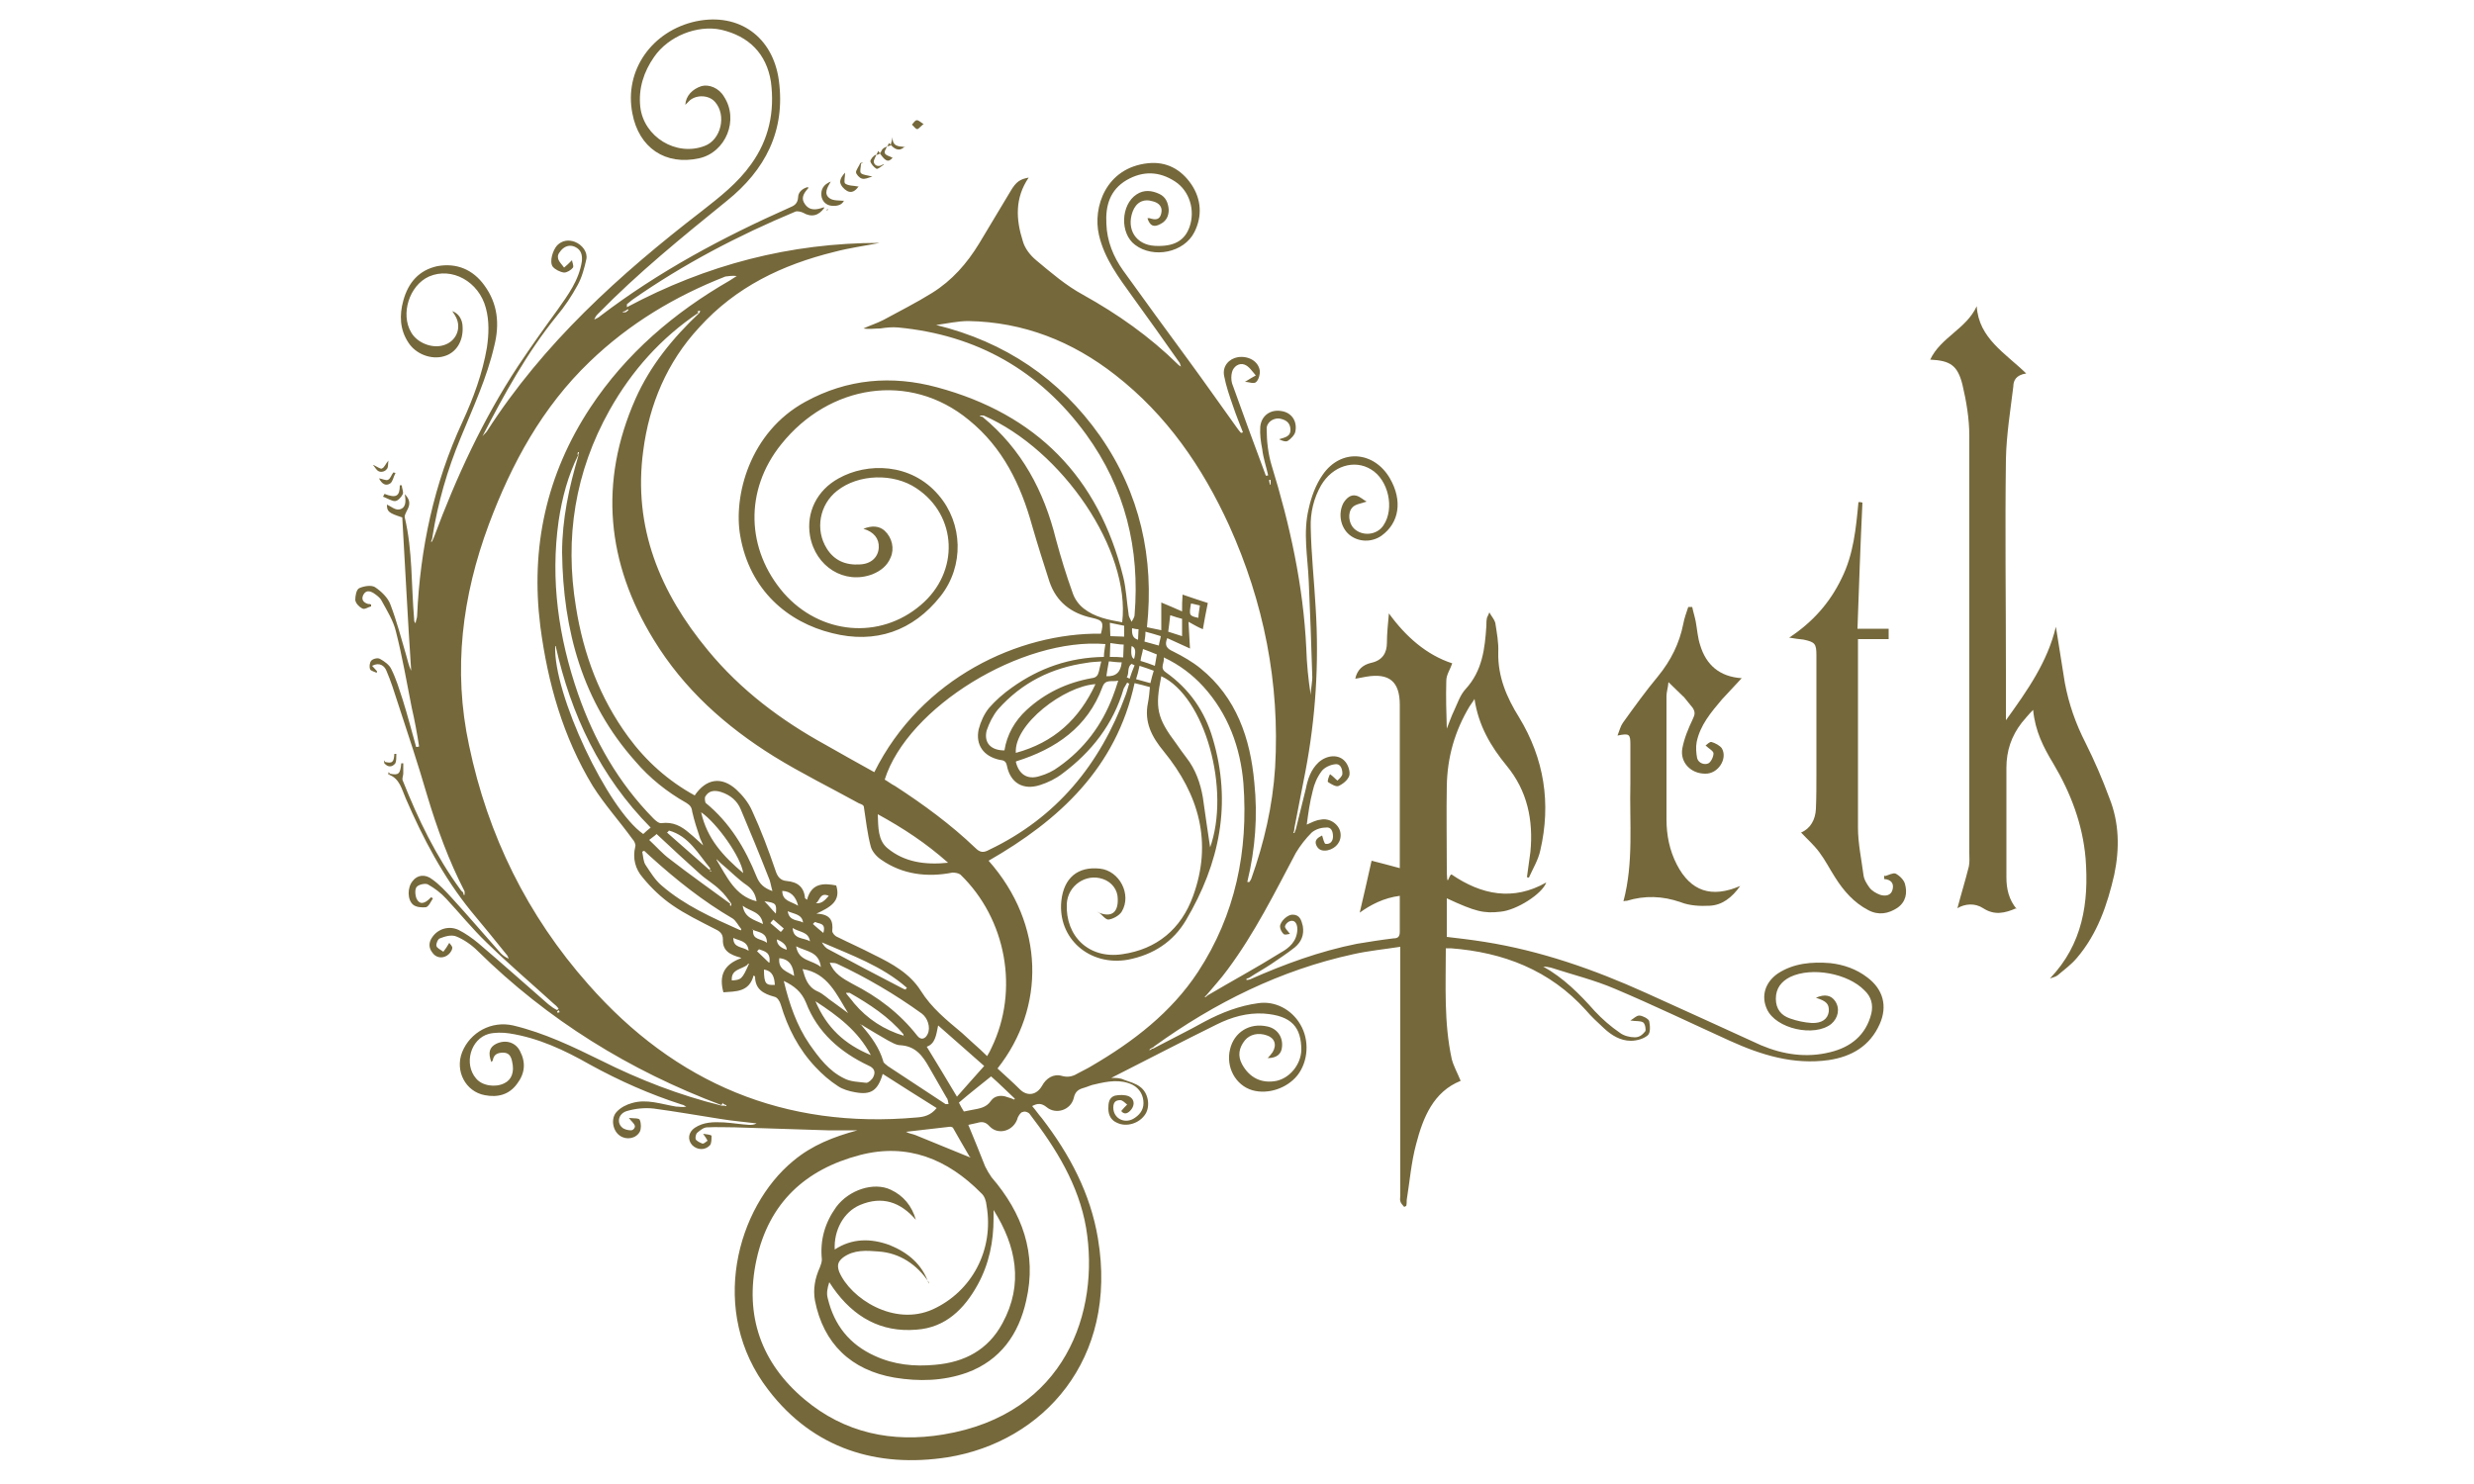 <?xml version="1.0" encoding="UTF-8"?>
<svg id="Calque_1" data-name="Calque 1" xmlns="http://www.w3.org/2000/svg" version="1.1" viewBox="0 0 500 300">
  <defs>
    <style>
      .cls-1 {
        fill: #75683b;
        stroke-width: 0px;
      }
    </style>
  </defs>
  <path class="cls-1" d="M145.8,223.4c-18.6-7-35.1-17.2-49.3-31.2-1.2-1.2-2.8-2.3-4.3-2.9-1-.4-2.3,0-3.3.4-.4.1-.8,1.1-.7,1.5.1.5.9.8,1.4,1.2.4-.5.8-1.1,1.2-1.8.1.2.7.7.6,1.1-.1.6-.6,1.2-1.1,1.5-1,.6-2.2.4-2.9-.6-.8-1-.8-2.1,0-3.2,1.2-1.7,3.4-2.3,5.3-1.4,1.4.7,2.8,1.7,4,2.7,4.7,4,9.4,8.2,14.1,12.3.6.5,1.2.9,1.8,1.2,0,0,.2-.2.3-.3-.3-.4-.6-.7-1-1-4.5-4.1-9.2-8.1-13.6-12.4-2.9-2.8-5.4-5.9-8.1-8.8-1.1-1.2-2.3-2.1-3.7-2.9-.5-.3-1.9,0-2.3.5s-.3,1.7,0,2.4c.6,1.2,1.6,1.1,2.9-.3.1,0,.2.1.4.2-.4.6-.8,1.6-1.4,1.8-.8.1-2,0-2.6-.5-1.2-1-1.2-3.5-.1-4.8.9-1.2,2.5-1.5,4-.3,1.4,1,2.6,2.3,3.8,3.6,3.4,3.7,6.7,7.6,10,11.3.4.4.9.8,1.6,1.1-.1-.3-.2-.6-.4-.8-2.3-2.9-4.8-5.9-7.2-8.8-5.6-6.9-9.7-14.7-13.2-22.8-.8-1.8-1.2-4-3.4-4.8,0,0,.1-.1.2-.2,1.8.4,2.1,0,2.3-2.1h.4v2.1c0,.4-.3,1-.1,1.4,3.1,7.8,6.7,15.3,11.7,22.1.1.2.4.4.5.5,0,.1.1.4.1.5h.2c0-.2,0-.4,0-.7-3.2-6.2-5.6-12.8-7.6-19.5-1.8-6.2-3.9-12.5-5.9-18.6-.7-2.2-1.4-4.4-2.3-6.5-.4-1-1.4-1.8-2.9-1,.4.4.7.8,1,1.1,0,0,0,.2-.1.3-.4-.2-1.2-.4-1.3-.7-.2-.5-.1-1.3.2-1.7s1.3-.7,1.8-.4c.9.5,1.9,1.2,2.3,2.1,1,2,1.6,4.1,2.3,6.2,1,3.2,1.8,6.3,2.7,9.5.2,0,.4,0,.6-.1-.4-2.6-.9-5.3-1.5-7.9-1-5.1-1.9-10.3-3.2-15.4-.5-2.1-1.8-4.2-2.9-6.2-.3-.6-1-1.1-1.6-1.5-.8-.5-1.6-.6-2.1.4-.4.9,0,1.5,1,1.8.2,0,.4,0,.6.1,0,.1,0,.3,0,.4-.6.1-1.3.7-1.8.4-.6-.3-1.3-1-1.4-1.7,0-.8.2-2.1.8-2.4.9-.4,2.4-.7,3.2-.2,1.2.8,2.6,2.1,3.1,3.5,1.3,3.4,2.2,6.9,3.2,10.3.3,1,.5,2.1,1,3.1-.7-10.4-1.2-20.8-1.8-31-2.8-.9-3.1-1.2-3.1-2.6.7.3,1.6,1.1,2.4,1,1.4-.2,1.5-1.5,1.2-3.1,1.2,1.2,1.1,2.2.4,3.4-.2.4-.5,1-.4,1.3,1.6,6.7,1.3,13.7,1.9,20.6,0,.3,0,.5.3.8,0-.5.3-1,.3-1.5.6-13.6,3.4-26.8,9.2-39.3,2.2-4.8,4-9.7,4.9-14.9.4-2.7.5-5.4-.2-8-1.4-5.4-6.9-8.4-11.5-6.4-4,1.8-5.8,7.6-3.6,11.3,1.2,2.1,4.2,3.3,6.5,2.6,2.5-.7,3.7-3.3,2.6-5.6-.2-.4-.5-.9-.8-1.3,1.2.4,2.1,1.6,2.1,3.3.1,2.8-1.3,5.1-3.7,5.8-2.6.8-5.8-.4-7.3-2.8-1.7-2.6-1.8-5.5-1-8.4,1-3.7,3.2-6.2,6.9-7,3.9-.7,7.2.7,9.5,3.9,2.7,3.7,3.1,7.8,2,12.2-1.5,6.5-4.3,12.5-6.8,18.6-2.7,6.5-4.6,13.1-5.7,20,0,.4-.2.7-.3,1,0,0,.1,0,.2,0l.4-.9c4.5-12.1,9.9-23.8,17-34.6,2.6-3.9,5.3-7.7,8-11.4,2.1-3,4.3-5.9,4.9-9.8.1-1.2-.1-2.3-1.4-2.9-1.1-.5-2.1-.1-2.8.7s-.7,1.2-.6,1.7c.2.7.8,1.2,1.2,1.8.5-.4,1-.9,1.6-1.5,0,.3.4,1.1.2,1.5-.4.5-1.2,1-1.8,1-.8-.1-1.8-.6-2.3-1.2-.7-1,0-3.3.9-4.3,1-1,2.3-1.2,3.6-.7,1.5.6,2.6,2.1,2.3,3.5-.4,1.8-.9,3.7-1.8,5.3-1.2,2.2-2.6,4.3-4.2,6.2-6,7.4-10.6,15.8-15,24.3.3-.4.7-.7.9-1,11.4-17.8,26.8-31.7,43.4-44.5,3.7-2.9,7.3-5.7,10-9.5,3.6-5,4.8-10.6,4-16.7-.9-5.6-4.4-9.2-10.1-10.5-4.8-1-10.6,1.3-13.5,5.5-2.1,3-3.2,6.4-2.8,10.1.7,6.1,7.3,10.1,13,7.9,3.3-1.2,4.5-6.2,2.1-8.9-1.2-1.4-3.7-1.5-5.1-.3l-.9.9c.1-1.8,1.4-3.2,3.3-3.8,1.5-.4,3.5.4,4.5,2.1,3.1,4.7.4,11.3-5,12.5-6.8,1.5-12.2-2.1-13.5-9.1-1.7-8.7,4-16.7,12.9-18.6,8.7-1.8,15.5,3.2,16.7,11.9,1.4,10.3-2.8,18.2-10.5,24.4-9,7.3-18,14.6-26.1,22.9-.3.3-.5.6-.7,1.1.4-.2.9-.4,1.2-.7,11.8-9,24.7-15.9,38.2-21.9,1-.4,1.7-.8,1.8-2.1,0-1,.8-1.8,2-2.1,0,.1.1.3,0,.3-.9,1-1.5,2-.6,3.2,1,1.4,2.4,1.1,3.8.6,0,0,0,0,.1.1-1.1,1.6-2.6,2-4.3,1-.4-.2-1.2-.4-1.6-.2-11.5,4.8-22.6,10.6-32.9,17.8-.4.3-.7.6-1.1.9v.6c16.1-8.6,33-13,51.1-13-3,.6-6.1,1-9.1,1.8-10.6,2.6-20,7.1-27.4,15.3-6.5,7-10.1,15.6-11.3,24.9-2.1,15.5,3.4,28.7,13.1,40.4,6.6,8,14.7,14.1,23.8,19.1,3.2,1.8,6.5,3.7,9.8,5.5,9.5-19.1,29.3-28.2,45.8-28,.6-2.3.4-2.7-1.8-3.2-4.2-.9-7.2-3.2-8.6-7.3-1.2-3.7-2.4-7.5-3.5-11.3-2.3-8.3-5.9-15.8-12.8-21.4-12-9.9-28.3-7.1-37.9,4.9-7.5,9.3-7.1,21.3.5,30.1,7.4,8.4,19.4,9.5,27.7,2.4,7.9-6.7,7.4-18.1-.9-23.6-4.6-3.1-11.7-2.9-16,.5-3.6,2.8-4.5,7.9-2.1,11.7,1.5,2.4,3.8,3.4,6.7,3.2,2.3-.1,3.7-1.5,3.8-3.4.1-1.8-1-3.2-3.1-3.8,1.7-.7,3.2-.6,4.3.4,1.5,1.4,2,3.6,1.2,5.4-.7,1.7-2,2.7-3.7,3.4-5.6,2.1-11.5-1.5-12.6-7.8-.8-4.7,1.4-9.2,5.8-11.6,5.7-3.2,14.6-3.2,20.2,3.4,4.9,5.7,5.2,14.3.4,20.4-5.6,7.1-13.2,9.7-21.9,7.5-9-2.2-16.7-8.7-18.6-19.7-1.4-7.9,1.8-20.9,13.2-27.1,8.4-4.6,17.4-5.4,26.6-2.9,20,5.4,32.6,18.1,37.6,38.3.6,2.4.7,5,1.1,7.6,0,.5.4,1,.6,1.5.2-.4.6-.9.6-1.4,1.1-13.4-1.9-25.6-9.8-36.5-9.4-12.9-22.1-20.1-38-21.6-1.2-.1-2.3,0-3.6.2-1.1,0-2.3.2-3.4,0,1.3-.6,2.6-1,4-1.7,3.3-1.8,6.7-3.5,9.9-5.5,4-2.5,7-5.9,9.5-10,2.1-3.5,4.2-7,6.3-10.5,1.2-2.1,2.1-2.5,3.7-2.8-2.8,4.1-2.6,8.4-1.2,12.8.4,1.5,1.5,2.9,2.7,3.9,3,2.5,6,5.1,9.5,7,7,3.9,13.4,8.4,19.1,14,0,0,.1.1.2.2.2.1.4.3.6.4,0,0,.1.1.2.2h0c0-.1-.2-.1-.3-.1,0-.2-.1-.4-.2-.7,0-.1-.1-.3-.2-.4-3.1-4.4-6.2-8.8-9.4-13.2-2.8-3.9-5.7-7.7-6.8-12.5-1.3-5.6,1.4-13.6,9.9-14.5,3.7-.4,6.7,1.2,8.8,4.3,2,3,2.2,6.4.6,9.6-2.1,4.2-8.3,5.4-12,2.6-3.1-2.3-2.9-8.1.3-10.2,1.5-1,3.1-.8,4.6-.1,1.3.6,1.8,1.8,1.9,3.2,0,1.3-.5,2.3-1.7,2.9-1.3.7-2.1.4-2.6-1.2.1,0,.3,0,.4,0,1.2.4,2.1.4,2.4-1,.3-1.3-.5-2.1-1.7-2.4-1.9-.6-3.4.2-4.1,2.1-1.3,3.6.7,6.7,4.5,6.9,3.8.2,6-1,7-3.8,1.2-3.4,0-7.3-2.9-9.2-3.2-2.1-6.5-2.2-9.8-.3-3.4,2-4.3,5.2-4.1,8.8.1,3.5,1.4,6.7,3.4,9.5,4.3,6,8.7,12,13.1,18,3.3,4.5,6.6,9.2,9.9,13.8.3.4.5.7.8,1,.1,0,.2,0,.4-.1-.7-1.8-1.4-3.5-2-5.3-.7-2-1.4-4-1.8-6.1-.4-2,1-3.5,2.8-3.8,2.1-.3,4.1.8,4.4,2.7.1.7-.2,1.8-.7,2.3s-1.4,0-2.3,0c1-.6,1.6-1,2.2-1.3-.7-.8-1.4-1.9-2.3-2.2-1.1-.4-2.2.4-2.5,1.5-.2.7-.2,1.6,0,2.3,2.2,6.1,4.4,12.2,6.7,18.3,0,.1.1.3.2.4.1,0,.2-.1.4-.1-.4-1.8-1-3.5-1.2-5.3-.3-1.5-.5-3-.4-4.5.2-2.3,2.1-3.6,4.3-3.2,2,.3,3.2,2,2.8,4.1-.1.7-.9,1.5-1.5,1.9-.4.3-1.2,0-1.8-.3,1.2-.4,2.4-.5,2.3-2.1-.1-1.4-1.1-1.9-2.3-2.1-1.2-.1-2.6.8-2.5,2.2,0,2.4.3,5,1,7.3,3.7,12,6.4,24.3,7,36.9.1,3.2.4,6.3.9,9.5,0-1.4.4-2.7.3-4.1-.2-6.3-.4-12.5-.7-18.9-.2-4.9-1.2-9.8,0-14.7.5-2.3,1.4-4.8,2.8-6.8,3.7-5.4,10.4-4.8,13.6.7,2.6,4.5,1.9,9-1.7,11.6-2,1.4-4.7,1.3-6.5-.2-1.8-1.5-2.3-4.3-1.2-6.4.6-1,1.5-1.8,2.6-1.5.8.2,1.5.9,2.1,1.2-1.1.4-2.3.5-2.9,1.2-1,1.1-.7,3.2.3,4.2,1.7,1.7,4.7,1.4,6-.6,2.3-3.4,1-9.2-2.5-11.3-3.4-2.1-7.8-.7-10.1,3.2-1.5,2.6-2.2,5.6-2.1,8.5.1,5.4.7,10.9,1,16.3.7,11.2,0,22.2-2.1,33.2-.7,3.7-1.5,7.5-2.2,11.3,0,.4-.1.7-.2,1h.2l.3-.8c.7-2.7,1.3-5.4,2-8.1.4-2,1-3.9,2.6-5.4,1.7-1.5,4.1-1.7,5.4-.1.6.7,1,2,.8,2.8-.3.9-1.3,1.7-2.2,2.1-.5.2-1.5-.4-2.1-.8-.2-.2.2-1.2.4-1.6.7.5,1.1,1,1.5,1.3.4-.4,1-.9,1-1.4,0-1-.4-2.1-1.5-1.9-1,.1-2.2.7-2.7,1.4-.9,1.2-1.5,2.6-1.8,4-.6,2.3-.9,4.5-1.2,6.8.9-.4,1.8-.9,2.8-1,1.8-.4,3.7.9,4,2.6.3,1.7-.8,3.2-2.6,3.6-1.1.2-1.9-.1-2.3-1.1-.4-1,.4-1.5,1.2-1.9h0c.2.6.4,1.6.7,1.7,1,.1,1.5-.6,1.5-1.5,0-1.1-.4-2-1.5-1.8-1,0-2.1.4-2.8,1-1.2,1.2-2.3,2.6-3.2,4.1-4.3,8.1-8.3,16.2-13.8,23.6-1.3,1.8-2.8,3.4-4.2,5.1-.1.1-.3.3-.4.4,0,0,0,.1.1.1.1-.1.3-.2.5-.4,4.9-2.9,9.9-5.6,14.7-8.6,1.8-1,3.3-2.3,3.4-4.7,0-1.4-.7-2.1-1.7-1.6-.4.2-.8.7-.8,1,0,.4.5.8,1,1.5-.4,0-1,.3-1.3,0-.4-.4-.7-1-.7-1.5,0-1,1.5-2.4,2.5-2.4,1.5,0,1.8,1.1,2.1,2.3.3,1.8-.3,3.2-1.6,4.3-1.5,1.2-3.2,2.3-4.8,3.4-1.5,1-3,1.8-4.5,2.8-.1,0-.4.1-.5.2v.2c.2,0,.4,0,.7-.1,7-3.1,14.1-5.7,21.6-7.2,2.4-.4,4.9-.8,7.4-1.1,1,0,1.3-.4,1.3-1.4v-7.2c-3.2.4-5.9,1.8-8.1,3.4.8-3.4,1.6-6.9,2.4-10.5,1.6.4,3.5.9,5.7,1.5v-33c0-4.7-2.1-6.5-6.8-5.7-.7.1-1.4.3-2.2.4.4-1.8,1.5-2.8,3.2-3.2,2.3-.5,3.2-2,3.2-4.1,0-1.8.2-3.7.4-5.9,3.4,4.7,7.6,8.4,12.8,10.1-.4,1.2-1.2,2.3-1.2,3.5-.1,3.2,0,6.4.1,9.7.5-1.2.9-2.5,1.5-3.7.7-1.5,1.2-3.1,2.3-4.3,3.4-3.7,3.9-8.2,4.2-12.8,0-.5,0-1,.1-1.5,0-.2.2-.4.5-1.2.5.9,1,1.4,1.2,2.1.3,2,.7,4,.6,6-.1,4.9,1.7,9.1,4.2,13.1,5.1,8.4,6.5,17.4,4.3,26.9-.4,1.9-1.5,3.7-2.3,5.5-.1,0-.3,0-.4-.1.2-1.7.5-3.4.7-5.1.6-6.4-.6-12.3-4.8-17.4-3.2-3.9-5.7-8.1-6.5-13.5-.4.7-.7,1-1,1.5-3,5-4.5,10.3-4.6,16.1-.1,5.4,0,10.8,0,16.2s.4,1.4,1,1.7c6,4.1,12.4,5.4,19.1,1.6-.8,2.3-6,5.6-9.2,5.9-3.4.4-5.1,0-10.9-2.7v7.8c2.6.3,5.1.6,7.6,1,11.4,1.8,22.2,5.6,32.6,10.3,7.8,3.5,15.6,7.1,23.3,10.6,4.5,1.9,9.2,2.6,14,1.4,4.1-1,7.2-3.4,8.3-7.8.4-1.8,0-3.4-1.4-4.7-3.3-3.4-10.6-4.8-15-2.7-1.8.9-2.9,2.3-2.9,4.4s1.1,3.4,2.9,4c1.4.5,2.9.8,4.3.9,2.1.1,3.3-.8,3.5-2.3.1-1.5-.4-2.1-2.6-2.8,1.8-.8,3.1-.5,3.9.7,1,1.5.6,3.4-.8,4.6-3.4,2.7-11.2,1-13-3-1.2-2.6-.4-5.4,2.2-7.2,3.2-2.1,6.9-2.4,10.6-2.1,2.7.3,5.3,1.2,7.5,2.9,3.2,2.4,4.1,5.8,2.5,9.4-2,4.5-5.7,6.6-10.3,7.3-7.1,1-13.6-1-20-3.9-7.7-3.5-15.4-7.2-23.2-10.5-4.2-1.8-8.7-2.9-13-4.3-.5-.1-1-.2-1.5-.2,4.1,2.3,7.3,5.5,10.4,9,1.5,1.6,3.2,3.1,5.1,4.4.8.6,2,.9,3,.9s1.6-.6,2.1-1.2c.2-.3,0-1.5-.4-1.8-.6-.4-1.5-.2-2.6-.4.7-.4,1.2-1,1.8-1s1.8.6,2,1.1c.2,1,.3,2.4-.3,2.9-.8.7-2.2,1.1-3.4,1.1-2.1,0-3.9-1.1-5.4-2.5-1.3-1.2-2.6-2.4-3.7-3.7-7.3-8.1-16.7-11.7-27.3-12.5h-1c0,7.6-.4,15,1.2,22.4.4,1.5,1.2,2.9,1.8,4.4-5.5,2.2-7.6,7.4-9,12.8-1,3.7-1.3,7.6-1.9,11.3,0,.4,0,.8-.1,1.2-.1,0-.3.1-.4.2-.3-.4-.7-.7-.8-1.2-.1-.3,0-.7,0-1.1v-50.3c-3.2.5-6.4.8-9.5,1.5-14.7,3.2-28,9.8-40.2,18.6,0,0-.1.1-.2.2-.1,0-.2.1-.4.2-.1,0-.3.2-.4.3,0,0,0,0,0,.1.1,0,.4-.1.5-.3.1,0,.3,0,.4-.1,3.4-1.8,6.9-3.5,10.3-5.4,3.4-1.8,7-3.2,10.8-3.7,3.3-.5,6.7,1.2,8.5,4.3,1.9,3.2,1.6,7.5-.6,10.3-2.1,2.6-5.9,3.9-9.1,3-3.4-1-5.4-4.7-4.5-8.3.8-3.4,3.9-5.4,7.5-4.6,2,.4,3.2,2.1,3,4.1-.1,1.5-1.1,2.3-2.9,2.3.4-.4.7-.8,1-1.2.9-1.5.4-2.9-1.2-3.4-1.7-.6-3.4-.2-4.4,1-1.2,1.5-1.5,3.1-.6,4.8,1.5,2.8,4,4,7,3.4,2.7-.6,4.9-3.3,5-6.2,0-4.6-1.9-7-7.6-7.4-3.3-.2-6.5.7-9.5,2.2-7.1,3.5-14.2,7.2-21.3,10.8.9,0,1.8,0,2.6.4,1.1.4,2.3.7,3.2,1.4,1.7,1.2,2.1,3.9,1.1,5.5-1.2,1.9-3.8,2.7-5.7,1.8-1.2-.5-1.8-1.5-1.8-2.9,0-1.1.1-2.2,1.3-2.6.9-.2,2-.2,2.8.1,1.1.5,1.3,1.6.6,2.6-.6.8-1.4,1.3-2.1.4.4-.5.8-.9,1.2-1.3-.4-.3-.9-.9-1.4-.9-1,0-1.4.5-1.4,1.5,0,2.1,2.1,3.3,4,2.3,1.2-.7,2.1-1.7,2.1-3.2s-.7-2.9-2.2-3.7c-2.5-1.2-5.1-.7-7.6-.1-.7.1-1.5.5-2.2.7-1.1.3-1.8.7-2.1,2.1-.6,2.4-3.6,3.4-5.5,1.8-1-.8-1.8-.8-2.9-.2.7.8,1.3,1.7,2,2.5,5.6,7.3,9.8,15.2,11.3,24.3,4.1,24.4-11.1,41.1-30.4,44.2-14.2,2.2-27.1-1.7-36.2-13.6-12.3-15.9-6.3-37,5-46.3,3.8-3.2,8.2-4.9,13-6.2h-6c-6.2-.2-12.5-.4-18.7-.6-1.9,0-3.8-.1-5.7,0-.7,0-1.4.6-2,1.1-.3.3-.4,1-.3,1.3.2.4.9.7,1.4.9.3,0,.7-.4,1-.6-.2-.4-.4-.7-.9-1.4.7.1,1.6.2,1.7.4,0,.7,0,1.5-.3,1.9-1,1.1-2.6,1-3.6,0-1-1.1-.8-2.6.5-3.5,1.8-1.2,3.8-1.2,5.9-1.1,1.7.1,3.4.4,5.1.5.5,0,1,0,1.5-.3-2.4-.3-4.9-.5-7.3-.9-4.5-.7-9-1.5-13.5-2.1-1.8-.2-3.7,0-5.4.5s-2.1,2.3-1,3.3c.4.4,1.2.6,1.8.6s.9-.7.8-.9c-.1-.5-.7-.9-1.2-1.6.9.1,2.1,0,2.2.4.3.7.3,1.8,0,2.4-.8,1.4-2.7,1.7-4,.8-1.5-1-1.9-3.5-.7-4.8.8-.9,2-1.5,3.1-1.8,3-.9,5.9.2,8.9.7.7,0,1.3.2,2.1,0-.3-.1-.6-.4-.9-.4-6.5-2.1-12.6-4.8-18.6-8.1-5.1-2.9-10.4-5.4-16.3-6.3-1.3-.2-2.9-.2-4.1.1-3.7,1-5.1,6.1-2.6,9,1.2,1.5,3.9,1.9,5.7,1,1.5-.7,2.1-2.3,1.6-4.4-.2-1-.6-1.8-1.8-1.8s-1.9.4-2.1,1.5c0,.1-.1.2-.3.4-.7-1.9-.4-3,1-3.7,1.9-.9,3.9-.3,4.8,1.5,1.2,2.3,1,4.5-.6,6.6-1.6,2.2-3.9,2.8-6.5,2.3-3.9-.7-6.1-4.9-4.6-8.7,1.6-4,5.9-6.4,10.3-5.4,6.3,1.5,12.1,4.3,17.8,7.1,7.8,3.9,15.8,7,24.3,9.1.3,0,.7,0,1,.1v-.2c-.2,0-.5-.2-.7-.3v-.2ZM143.5,176.1s.1.1.2.1v-.2s-.1,0-.2,0v-.5c-2.4-2.9-4.3-6.5-8.3-7.6-.1.1-.2.3-.4.4,2.8,2.5,5.6,4.9,8.4,7.4.1,0,.2.2.4.3h-.1ZM126.3,62.9c-.1,0-.4.1-.5.2h0c.2.1.4,0,.7,0,.1-.1.4-.3.5-.4,0,0,0-.1-.1-.2-.2.1-.4.3-.6.4h0ZM164.9,182.6c1.2.1,1.8-.6,2.6-1.5-1.8-.8-1.8,1-2.6,1.5h0c0,0,0,0-.1,0h0ZM152.2,188s-.1-.1-.2-.1h0c0,.1.1.1.2.1-.2,2.1,1.7,1.7,2.8,2.6,0-2.1-1.6-2.1-2.8-2.6ZM151.1,195c-1.2,1-3.4.9-3.2,3.2,1.9-.1,2.1-.3,3.4-3.2,0,0,0-.1.1-.2,0,0-.2,0-.3.1h0ZM171,200.8c0,0,.1-.1,0,0,.1-.1,0,0,0,0,.5.7,1.1,1.3,1.6,2,2.7,3.2,6.1,5.4,10.1,6.6v.2s0,0,.1-.1h-.2c0-.1,0-.3,0-.4-3-3.6-6.9-6.1-10.9-8.4-.1,0-.4,0-.7,0h0ZM196.2,233.8c0,0,0,.1,0,.2,0,0,0-.1,0-.1h-.2c-1.2-2-2.3-4-3.4-5.9,0-.1-.5-.3-.8-.2-2.9.3-5.8.7-8.7,1,.7.4,1.3.4,2,.7,3.7,1.5,7.3,3,11,4.5h0ZM147.5,183c0,0,.1.1.3.1v-.4c-.7-1-1.4-2-2.3-2.8-1.2-1.2-2.8-2.1-4-3.2-2.9-2.6-5.8-5.3-8.8-8.1-.4.4-.9.7-1.5,1.2,1.5,1.4,2.7,2.8,4.2,3.9,4,3.1,8.1,6,12.2,9h0ZM149.7,188s.1.1.1.2v-.4c-.6-.7-1-1.6-1.7-2.1-6-3.5-11.4-7.8-16.6-12.5-.4-.4-.9-.8-1.3-1.2-.1,0-.3.1-.4.2.2.9.2,2,.7,2.7,1,1.5,1.9,3,3.2,4.1,4.6,4,10.2,6.5,15.8,9h.1ZM167.6,194.6s.1,0,.2-.1h0s0,0-.1.1c.8,2.2,2.6,3.2,4.6,4.3,5.1,2.6,9.5,5.9,13.1,10.5.7.9,1.6.7,2.1-.4.6-1.3,0-3.2-1.2-4.1-5.4-3.9-11.2-7.3-17.2-10.1-.4-.2-1-.1-1.4-.2h0ZM174.4,207.3c-.1,0-.4-.1-.5-.3,0,0,0,0,0,.1.1.1.3.2.4.4,1.8,2.1,3.4,4.3,4.2,7,0,.4.6.7.9,1,3.9,2.6,7.8,5.1,11.7,7.7h.6c-.1-.4-.1-1-.4-1.3-1.2-2.1-2.3-4-3.5-6.1-1.3-2.3-2.7-4.3-5.8-4.5-.9,0-1.8-.6-2.6-1-1.7-1-3.3-1.9-4.9-2.9h0ZM116.9,91.9c-2.1,4.2-3.3,8.7-4,13.4-1.7,12,0,23.6,3.9,34.9,3.3,9.5,8.2,18.1,15.3,25.3.4.4,1.1,1,1.6.9,2.3-.3,4,.6,5.6,2,1,.8,1.9,1.7,2.8,2.5-.1-.4-.4-.9-.6-1.4-.6-1.8-1.2-3.6-1.6-5.4-.1-.9-.4-1.3-1.2-1.8-3.9-2.2-7.4-5-10.3-8.4-10.7-12-14.6-26.5-14.8-42.2,0-6.7,1.4-13.2,3.3-19.6,0-.2,0-.4.1-.7h-.2c0,.1-.1.4-.1.5h.1ZM198.8,84h-.7v.2c.1,0,.4,0,.5.1,7.9,6.5,12.4,15,14.8,24.7,1,3.7,2.1,7.3,3.4,10.9.4,1.2,1.2,2.3,2.2,3.1,2.3,1.8,5,2.3,7.8,2.8,1.7-14.5-12-34.8-28-41.8h0ZM222.1,184.5c2.5,1,3.9,0,3.8-2.8,0-1.8-1.2-3.4-3-4-3.4-1.2-7.1,1.3-7.3,5-.3,6.6,4.5,11.2,11.2,10.2,7-1,11.9-5.1,14.3-11.7,4-10.9,1.2-20.6-5.9-29.3-2.4-2.9-4-5.9-3.2-9.8.2-1,.3-2.1.4-3.2-1-.3-1.9-.5-3.1-.8-3.7,17.1-15.2,27.7-29.5,35.9,11.4,12.9,11.5,29.7,1.8,42,1.5,1.4,3,2.7,4.5,4.2,1.5,1.5,3.4,1.2,4.5-.7.8-1.5,2.3-2.5,4-2,1.4.4,2.4,0,3.4-.6.9-.5,1.8-.9,2.6-1.4,8.4-4.9,16.1-10.8,21.5-19,7.6-11.6,10.2-24.5,9.2-38.1-.6-7.3-3.1-14.1-8.1-19.6-2.2-2.4-4.8-4.4-8-5.9.2,1.1-.9,2.1.4,3,4.8,3.4,7.9,7.9,9.5,13.4,3.9,13.1,1.4,25.2-5.4,36.7-2.6,4.4-6.6,7-11.7,8-7.8,1.4-14.3-4.3-13.5-11.9.5-4.6,3.3-7,7.8-6.5,3.9.4,6.5,5.2,4.4,8.7-.5.8-1.8,1.5-2.7,1.6-.6,0-1.3-1-2-1.5h0ZM141.2,63.2c-7.6,5.1-13.5,11.7-18,19.7-7,12.5-9.1,25.8-6.8,39.8,1.5,9.5,4.8,18.4,10.6,26.3,3.6,4.9,8.1,8.9,13.4,11.8,2.3-3.4,5.4-3.9,8.4-1.2,1.3,1.2,2.5,2.7,3.2,4.3,1.8,3.9,3.3,7.9,4.7,12,.4,1.3,1,2.1,2.3,2.2,2.2.2,3.5,1.2,3.7,3.5,0,0,.1,0,.4.3.9-3.4,3.3-3.4,5.9-2.9,1,3.2-1.2,4.4-4,5.7,2.9.1,3.4,1.5,3.2,3.5,0,.4.5,1,1,1.2,2.4,1.2,4.9,2.3,7.4,3.6,3.7,1.8,7.3,3.8,9.5,7.3s5.2,5.9,8.3,8.5c.8.7,1.5,1.4,2.3,2.1.9.8,1.8,1.6,2.8,2.6.4-.7.7-1.2.9-1.7,5.6-11.6,3-26-6.3-35-.4-.3-1.1-.4-1.6-.4-5.1,1-10.1.4-14.4-2.6-.9-.6-1.8-1.6-2.1-2.6-.7-2.6-1-5.4-1.4-8,0-.4-.4-.6-1-.8-5.8-3.2-11.7-6.1-17.2-9.5-9.8-6.1-18.2-13.6-24.3-23.6-9.5-15.5-11.1-31.8-3.7-48.6,3-6.8,7.6-12.4,13-17.5,0-.1.1-.3.1-.4-.2,0-.4.1-.6.2h0ZM149.7,193.6c-2.2-.6-3.7-1.4-3.6-3.7,0-1.2-.7-1.7-1.8-2.2-2.9-1.5-5.8-2.9-8.4-4.7-2.2-1.5-4.3-3.5-6-5.6-1.5-1.7-2.1-3.9-1.5-6.3.1-.4-.2-1.1-.6-1.5-2.6-3.6-5.6-6.9-8-10.7-6-9.9-9.1-20.8-10.6-32.3-2-15.9,1.2-30.7,10.1-44.2,7.2-10.9,16.9-19.2,28.2-25.7.4-.3,1-.6,1.4-.9-.8-.1-1.6,0-2.3.1-10.2,4-19.4,9.5-27.4,17.2-9.6,9.2-15.8,20.6-20.4,32.9-5.4,14.5-7.3,29.4-4,44.7,3.8,18.2,11.8,34.4,24.1,48.3,17.6,20,39.7,29.3,66.4,26.9,1.4-.1,2.8-.4,4-1.9-3.7-2.3-7.3-4.6-10.9-6.9-1,3.4-2.4,4.3-5.6,3.7-1.2-.2-2.5-.6-3.4-1.2-1.7-1.1-3.2-2.4-4.6-3.9-3.4-3.6-5.6-7.9-7-12.6-.2-.7-.7-1.5-1.3-1.6-2.2-.6-3.9-1.5-3.9-4.1,0,0,0,0-.3-.2-.9,3.4-3.6,3.2-6.1,3.4-.9-3.3,0-5.6,3.6-6.9h0ZM187.7,259.2c-2.4-3.6-5.9-5.9-10.1-6.2-2.5-.2-5-.4-7.2,1.2-1,.8-1.3,1.5-.8,2.9,2.3,5.4,11.1,11.1,18.9,7.6,7.9-3.6,12.4-12,10.9-20.9-.1-1-.4-2-1.1-2.6-6.8-6.9-14.9-10.2-24.5-7.7-11.1,2.9-18.4,9.7-20.9,21.1-2.5,11.4,1,21,9.7,28.3,8.1,6.8,17.7,8.8,28,7.1,24.9-4.1,31.7-25,28.9-41.8-1.5-8.7-6.1-16.1-11.4-23-.3-.4-1-.6-1.4-.4-.4,0-.8.7-1,1.1-.7,2.7-3.9,3.7-5.7,1.8-.8-.9-1.5-1-2.5-.7-.6.1-1.2.3-1.8.4,1.2,2.9,2.3,5.6,3.4,8.4.4.8.8,1.5,1.3,2.2,6.2,7.2,9.2,15.4,7,24.9-1.5,6.8-5.2,12.1-12,14.6-4.8,1.7-9.7,1.8-14.6,1-8.8-1.5-14.4-6.9-16.1-15.6-.4-2.3,0-4.5,1-6.7.2-.5.4-1.1.4-1.6-.4-3.9.6-7.4,2.9-10.6,2.6-3.5,7.6-5.1,11-3.5,2.6,1.2,4.3,3.3,5.1,6.1-3.1-3.6-6.8-4.9-11.3-3-3.3,1.4-5.3,5.1-5.1,9,3.5-2.3,7.3-2.3,11.1-.9,3.7,1.5,6.6,3.9,7.9,7.8h0ZM252.1,178.3h.4c.1-.2.3-.4.4-.7,2.6-7.3,4.3-14.7,4.8-22.4,1-17.1-2.3-33.5-9.3-49-5.4-11.8-12.6-22.3-23-30.4-8.7-6.8-18.5-10.7-29.7-10.9-2.1,0-4.3.5-6.5.8,13.9,3.4,25,10.9,33.1,22.4,8.1,11.6,11,24.7,9.5,38.7,1,.2,1.9.4,2.9.6v-5.6c1.5.6,2.8,1.2,4.2,1.8,0-1.2,0-2.2.1-3.4,1.8.6,3.5,1.2,5.1,1.7-.4,1.9-.7,3.6-1,5.3-1-.4-1.8-.9-2.9-1.5.1,2.1.2,3.7.3,5.4-1.5-.7-3.1-1.4-4.6-2.1-.6,1.5-.1,2.1,1.2,2.7,2,1,3.9,2.1,5.5,3.4,7.3,5.9,10.1,14.2,10.9,23.1.7,6.7.2,13.4-1.4,20h0ZM228.2,138.2l-.4-.2c-.2.4-.5.8-.7,1.2-2.1,7.2-6.5,12.8-12.4,17.2-1.3,1-2.9,1.8-4.5,2.3-3.4,1.1-6-.4-6.7-3.9-.2-1-.7-1.1-1.5-1.2-3.2-.7-4.9-3-4.2-6.2.4-1.5,1.1-3.1,2.1-4.3,1.3-1.5,2.9-2.9,4.6-4.1,5.6-4,11.7-6.1,18.6-6.2,0-.9.2-1.8.3-2.6-16.9-1.4-40,12.8-44.6,27.4.7.4,1.3.9,2.1,1.3,5.7,3.7,11.3,7.8,16.2,12.5,1,1,1.7,1,2.8.4,13.6-6.5,22.4-17.2,27.6-31.3.3-.8.5-1.7.8-2.6h0ZM200.8,244.6v1.7c0,4.7-.9,9.2-3.2,13.4-2.7,4.9-6.5,8.7-12.4,9.1-7.2.6-12.7-2.6-16.8-8.4-.3-.4-.5-.8-.8-1.2-.4,1.2-.6,2.3-.3,3.3,1.3,5.4,4.4,9.3,9.5,11.6,3.9,1.8,8,2.2,12.2,1.8,5.9-.5,10.7-3,13.6-8.4,4.3-7.9,2.8-15.6-1.8-22.9h0ZM244.5,171.5c4.3-11.8-1-30.7-9.8-34.8-1.3,6.4-.9,8.4,3,13.6.7,1,1.4,2,2.1,2.9,1.8,2.3,2.8,5.1,3.3,8,.5,3.5,1,7.1,1.5,10.3h0ZM222.8,133.7c-1.2.1-2.2.1-3.2.3-7.1,1-13.1,4-17.9,9.4-1,1.2-1.8,2.8-2.3,4.3-.6,2.5.9,4,3.6,4,.5-3.2,2.1-6,4.5-8.2,3.7-3.4,8.1-5.5,13.1-6.4,1-.1,1.3-.6,1.5-1.4.1-.6.3-1.2.5-2.1h0ZM158.4,198.3c1.1,4.6,2.6,9,5.2,12.8,1.9,2.7,3.9,5.4,7,6.9,1.3.7,2.9.7,4.5.9.4,0,1.2-.7,1.4-1.2.5-1,.2-1.8-1-2.3-5.7-2.7-10.3-6.7-12.6-12.7-.9-2.2-2.4-3.4-4.5-4.4h0ZM205.3,154c.6,2.5,2.3,3.7,4.8,2.9,1.4-.4,2.7-1,3.9-1.9,5.1-3.6,8.7-8.4,10.9-14.2.4-1,.7-2,1.1-3.2-1.3.3-2.6-.4-3.2,1.3-3,8.1-9.4,12.5-17.4,15h0ZM205.3,152.2c7.7-2.1,12.8-6.8,16.1-13.9-6.3.4-16.5,8.1-16.1,13.9ZM198.8,215.4c-3.2-2.8-6.1-5.4-9.2-8.1-.4,2-.6,3.7-2.3,4.3,2.1,3.4,4,6.6,6.1,10.1,1.8-2,3.5-4,5.5-6.2h0ZM156.1,180.1c-.3-1-.4-2-.8-2.8-1.8-4.6-3.7-9.2-5.6-13.7-.7-1.7-2.1-2.9-4-3.5-1.3-.4-2.5-.3-3.2,1-.1.3,0,1,.1,1.2,4.9,4,8,9.2,10.3,14.9.6,1.5,1.5,2.3,3.1,2.9h.1ZM112.2,130.6c-.4,9.7,10.6,33,17.8,38,.4-.4,1-.9,1.5-1.3-10.2-10.3-16.1-22.8-19.2-36.7h0ZM191.6,174.4c-4.5-4-9.1-7-14.2-9.8.1,2.6,0,5.3,2,6.9,3.4,2.8,7.6,3.4,12.3,2.9h0ZM205,222.3c0,0,0-.1.1-.2-1.6-1.5-3.2-3.1-4.8-4.5-2.1,1.7-4.3,3.4-6.5,5.3.3.6.6,1.2,1,1.8.6-.1,1-.2,1.5-.3,1.5-.3,3-.4,4-1.9.7-1,2.1-1.2,3.3-.7.4.1,1,.3,1.4.5h0ZM176,213.3c-2.6-4.9-6.6-7.9-11.2-10.9,2.3,5.4,5.9,8.7,11.2,10.9ZM141.7,164.2c1.2,5.4,4.5,8.9,8.5,12.3-.4-3.2-5.3-10.1-8.5-12.3ZM162.2,195.9c.5,1.8,1,3.6,3,4.5,1.2.5,2.1,1.5,3.2,2.2,1,.7,2,1.5,3,2.2-2.3-3.7-4.1-8.1-9.2-8.9h0ZM183,200.2c0-.1.1-.4.3-.5-5-4.4-11.2-6.6-17.2-9.2.4.7.8,1.2,1.5,1.5,4.8,2.6,9.6,5.1,14.4,7.6.4.2.7.4,1.2.5h0ZM144.8,173.8c2.1,3.4,3.7,7.3,8.1,8.4-.2-1.3-.7-2.3-1.9-3.2-1.8-1.2-3.4-2.9-5.1-4.3-.4-.3-.7-.7-1.1-1h0ZM236.5,124.4c-.1,1.2-.3,2.3-.4,3.3,1,.3,1.8.6,2.8.9v-3.5c-.7-.2-1.5-.4-2.3-.7ZM233.2,135.6c-1-.4-2-.7-2.9-1-.2,1-.4,1.8-.7,2.7,1,.3,1.9.5,2.9.8.2-.9.4-1.6.7-2.6h0ZM224.1,133.7c-.2,1.2-.4,2.1-.5,3,1.9.1,2.9-.8,3.1-2.8-.8,0-1.6-.1-2.5-.2h0ZM160.9,191.3c.5,3.1,3.3,2.7,5,4.2-.4-3.2-2.9-3.1-5-4.2ZM230.5,133.6c1,.3,1.9.6,2.9,1,.1-.8.3-1.5.4-2.3-.9-.4-1.8-.7-2.8-1.1-.1.8-.4,1.5-.5,2.4ZM224.4,128.6c1,0,1.8.1,2.8.1v-2.2c-1-.2-1.9-.4-2.9-.6,0,1,.1,1.7.1,2.6ZM224.4,130c0,1-.1,1.8-.1,2.8,1,0,1.8,0,2.7.1,0-1,.1-1.7.1-2.6-.9,0-1.7-.2-2.7-.3h0ZM231.5,127.7c0,.8-.1,1.3-.2,2,1,.3,1.9.5,2.9.8.1-.7.3-1.2.4-1.9-1-.3-1.9-.6-3.1-.9h0ZM157.5,193.7c-.3,2.3,1.6,2.7,3,3.6-.2-2-.9-3.4-3-3.6ZM154.2,186.8c-.4-2.6-2.6-2.5-4.1-3.7.4,2.5,2.3,2.8,4.1,3.7ZM161.3,183.1q-.7-2.9-3.2-3c0,2.1,1.8,2.1,3.2,3ZM154.4,196c0,2.9.4,3.2,2.2,3.1-.1-1.5-.4-2.8-2.2-3.1ZM240.7,122c-.4,2.4-.4,2.5,1.5,2.9,0-.8.2-1.6.3-2.5-.6-.1-1.1-.3-1.8-.4ZM163.7,190.3c-.3-2-2.1-1.8-3.5-2.7.1,2.4,2.3,1.9,3.5,2.7ZM148.2,189.6c0,2.1,1.8,1.7,3.1,2.6-.2-2.1-2-2-3.1-2.6ZM156.8,184.7c.2-2,0-2.2-2.3-2.5.8.8,1.5,1.7,2.3,2.5ZM162.3,186.5c-.2-1.7-1.8-1.7-3.1-2.3.3,2.1,2.1,1.7,3.1,2.3ZM230,129.3c0-.7.1-1.3.1-2.1-.5,0-.9-.1-1.3-.2-.1,1.3.2,2,1.1,2.3h0ZM155.5,194.6c.3-2.1-1-2.3-2.1-2.7-.1.1-.3.3-.4.4.7.7,1.5,1.4,2.4,2.3h0ZM157,189.9c0,1,.7,1.7,2,2.1,0-.9-.8-1.6-2-2.1ZM228.7,130.6c-.2,1.6,0,2.4.5,2.6.4-1.5.3-2.3-.5-2.6ZM156.3,185.9c-.2.2-.4.4-.6.7.7.6,1.4,1.2,2.1,1.8.2-.2.4-.4.6-.7-.7-.6-1.4-1.2-2.1-1.8h0ZM227.7,136.9l.6.3c.3-.9.6-1.8,1-2.7l-.6-.3c-.9.6-.5,1.8-.9,2.6h0ZM164.7,186.4c-.1.1-.3.2-.4.4.7.6,1.2,1.1,2.1,1.8.6-2.1-.9-1.8-1.6-2.2h0ZM256.9,97h-.4c0,.4.1.7.2,1h.1v-1ZM112.9,204.2c-.1.1-.2.2-.3.3v.2c.3,0,.4,0,.5-.1,0,0-.1-.2-.2-.4h0Z"/>
  <path class="cls-1" d="M407.5,183.6c-2.3,1-4.4,1.5-6.7,0-1.7-1.1-3.7-.9-5.2,0,.7-2.7,1.6-5.6,2.3-8.4.2-.9.1-1.8.1-2.8v-84.3c0-3.5-.6-7-1.4-10.4-1-3.9-2.5-4.8-6.5-5,2.1-4.5,7.3-6.2,9.4-10.8.4,6.5,5.8,9.5,10,13.6-2.1.3-2.6,1.5-2.6,2.6-.6,4.9-1.4,9.8-1.5,14.7-.2,14.3,0,28.5,0,42.8v10c4.4-6.1,8.4-11.8,10.1-18.9.6,3.7,1.2,7.6,1.8,11.3.8,4.3,2.2,8.3,4.2,12.2,1.8,3.6,3.4,7.3,4.8,11.1,2,5,2.1,10.2,1,15.5-1.4,6.1-3.4,12-7.6,16.9-1.1,1.3-2.6,2.4-3.9,3.5-.4.3-1,.4-1.5.6,6.6-6.9,7.9-15.3,7.2-24.3-.6-6.9-3-13.2-6.5-19.1-2-3.3-3.7-6.6-4.1-10.9-1,1-1.6,1.8-2.3,2.6-2.1,2.7-3.1,5.7-3.1,9.1v22.2c0,2.3.5,4.5,2.1,6.4h-.1Z"/>
  <path class="cls-1" d="M381,177.1c.7-.2,1.6-.7,2.1-.5.8.4,1.7,1.3,1.9,2.1.5,1.8.2,3.6-1.5,4.8-1.8,1.2-3.8,1.6-5.9.5-2.9-1.5-5-3.9-6.7-6.6-1.1-1.7-2-3.5-3.2-5.1-1.1-1.5-2.5-2.7-3.7-4,1.9-.8,2.9-2.6,3-4.8.1-2.4.1-4.8.1-7.3v-23.7c0-2.4-.3-2.7-2.6-3.2-.9-.1-1.8-.2-2.9-.4,4.7-3.1,8.2-7,10.6-12,2.4-4.8,2.9-10.1,3.4-15.4.3,0,.5,0,.8.1-.4,8.4-.7,16.9-1,25.5h6.3v2.1h-6.2v1.6c0,12.2,0,24.3,0,36.5,0,3.2.7,6.4,1.1,9.5.1,1,.7,1.9,1.2,2.6.5.7,1.4,1.2,2.2,1.5,1,.3,2.2.2,2.5-1.1.3-1.2-.3-2-1.7-2.1v-.7h0Z"/>
  <path class="cls-1" d="M342,122.7c.2,1,.5,1.9.7,2.9.3,1.6.4,3.3.9,4.8,1.2,4,3.9,6.4,8.4,6.7-1.4,1.5-2.7,2.9-4,4.3-2.2,2.6-4.4,5.2-5.1,8.6-.2,1-.1,2.3.1,3.3.3,1,1.5,1.4,2.3,1,.5-.3,1-1.3,1-2,0-.5-1-1-1.6-1.6.2-.1.8-.8,1.2-.7.7.2,1.7.7,2.1,1.3,1.2,2.1-.8,5.2-3.4,5.1-2.9,0-5.1-2.3-4.6-5.1.4-2.1,1.2-4,2.1-5.9.5-1,.5-1.5,0-2.3-.6-.7-1.1-1.4-1.7-2.1-1-1-1.9-1.8-3.2-3.1-.1,1.2-.4,2-.4,2.8v24.9c0,3.2.6,6.3,2.1,9.2,2.8,5.4,7,6.8,12.8,4.3-1.7,2.4-3.7,3.9-6.2,4-1.9.1-4,0-5.8-.7-3.7-1.3-7.3-1.4-10.9-.3-.2,0-.4,0-.7.1,2.1-7.9,1.2-15.9,1.4-23.8v-7.9c0-2.1-.2-2.3-2.6-1.8.4-1,.6-1.9,1.1-2.6,2.3-3.2,4.6-6.4,7.1-9.4,2.6-3.2,4.3-6.6,5.1-10.6.2-1.1.6-2.2,1-3.4h.9Z"/>
  <path class="cls-1" d="M178.6,33.3c-.5.3-1.2,1-1.5.8-.5-.3-1.1-1-1.2-1.5,0-.4.7-1.2,1.1-1.3.7,0,.9-.3,1.2-.9.2-.5,1-.8,1.8-1,.1-.6.3-1.1.4-1.7-.1,1.9,1.2,1.9,2.4,2h0c-1.1,1-2.1.5-3.1-.8-.4.8-1,1.5-.9,2s1.1.7,1.6,1c-.9,1-1.5.8-2.9-1.4-.4,1-1,1.8-.9,2.3.2.8,1.1,1,1.9.4h0Z"/>
  <path class="cls-1" d="M170.6,40.5c-.4.9-1.3,1.2-2.5,1.1-1.2-.1-2-1-2.1-2.1-.1-1.2.4-2.2,1.9-2.8-.7,1.2-1.5,2.5-.2,3.4.7.5,1.9.4,2.9.5h0Z"/>
  <path class="cls-1" d="M173.5,37.7c-.6.9-1.4,1.4-2.3.9-.7-.4-1.3-1.1-1.4-1.8,0-.7.5-1.4,1-1.9,0,.8-.3,1.9,0,2.2.7.5,1.7.4,2.6.6h.1Z"/>
  <path class="cls-1" d="M77.6,99.8c2.5,1,3.2.5,3.2-1.7.1,0,.2,0,.4,0,0,.6.4,1.3.2,1.8-.3.6-1,1.4-1.6,1.4s-1.6-.6-2.4-.9l.3-.5h0Z"/>
  <path class="cls-1" d="M174,33.1c0,.7-.3,1.6,0,1.9.4.4,1.3.4,2.3.7-.8.2-1.5.6-2.1.4-.5-.1-1.2-.9-1.2-1.3s.6-1.2.9-1.9c0,0,0,0,.1.1h0Z"/>
  <path class="cls-1" d="M79.9,95.7c-.4.7-.5,1.6-1,2-1,.7-1.8,0-2.3-1,.7.1,1.4.5,1.8.3.5-.2.7-1,1.1-1.5.1,0,.3.1.4.1h0Z"/>
  <path class="cls-1" d="M186.6,25.1c-.6.5-1,1-1.2,1-.4,0-.7-.6-1.1-.9.3-.3.6-.9,1-.9s.7.4,1.4.8h0Z"/>
  <path class="cls-1" d="M75.5,94c.8.4,1.5.9,1.7.7.5-.2.7-.9,1.3-1.6-.1.7,0,1.5-.4,1.8-.3.4-1,.6-1.5.4s-.7-.7-1.2-1.3h0Z"/>
  <path class="cls-1" d="M77.7,154c1.6.4,1.9.1,2-1.6h.4c0,.7,0,1.5-.2,1.9-.7.9-1.6.8-2.3-.1,0,0,0,0,.1-.1h0Z"/>
  <path class="cls-1" d="M174,32.9c.1,0,.4,0,.5,0-.1,0-.3.1-.4.2,0,0,0,0-.1-.1Z"/>
  <path class="cls-1" d="M167.1,42.4c0,0,.1-.1.2-.2,0,.1,0,.2-.1.4,0,0,0,0-.1-.1h0Z"/>
  <path class="cls-1" d="M78.5,156.6v-.5c0,0,.2.1.3.3,0,0-.1.1-.2.2h0Z"/>
  <polygon class="cls-1" points="173.5 37.8 173.4 37.7 173.5 37.7 173.5 37.8"/>
  <polygon class="cls-1" points="178.6 33.2 178.6 33.3 178.6 33.3 178.6 33.2"/>
  <path class="cls-1" d="M267.5,169.4h.2-.2Z"/>
  <path class="cls-1" d="M77.6,154.1v-.4c0,0,.1.2.2.3,0,0,0,0-.1.1h0Z"/>
  <polygon class="cls-1" points="182.8 29.7 182.8 29.6 182.9 29.7 182.8 29.7"/>
  <path class="cls-1" d="M222.1,184.5c0,0-.1-.1-.2-.2h0s0,0,.1.2h0Z"/>
</svg>